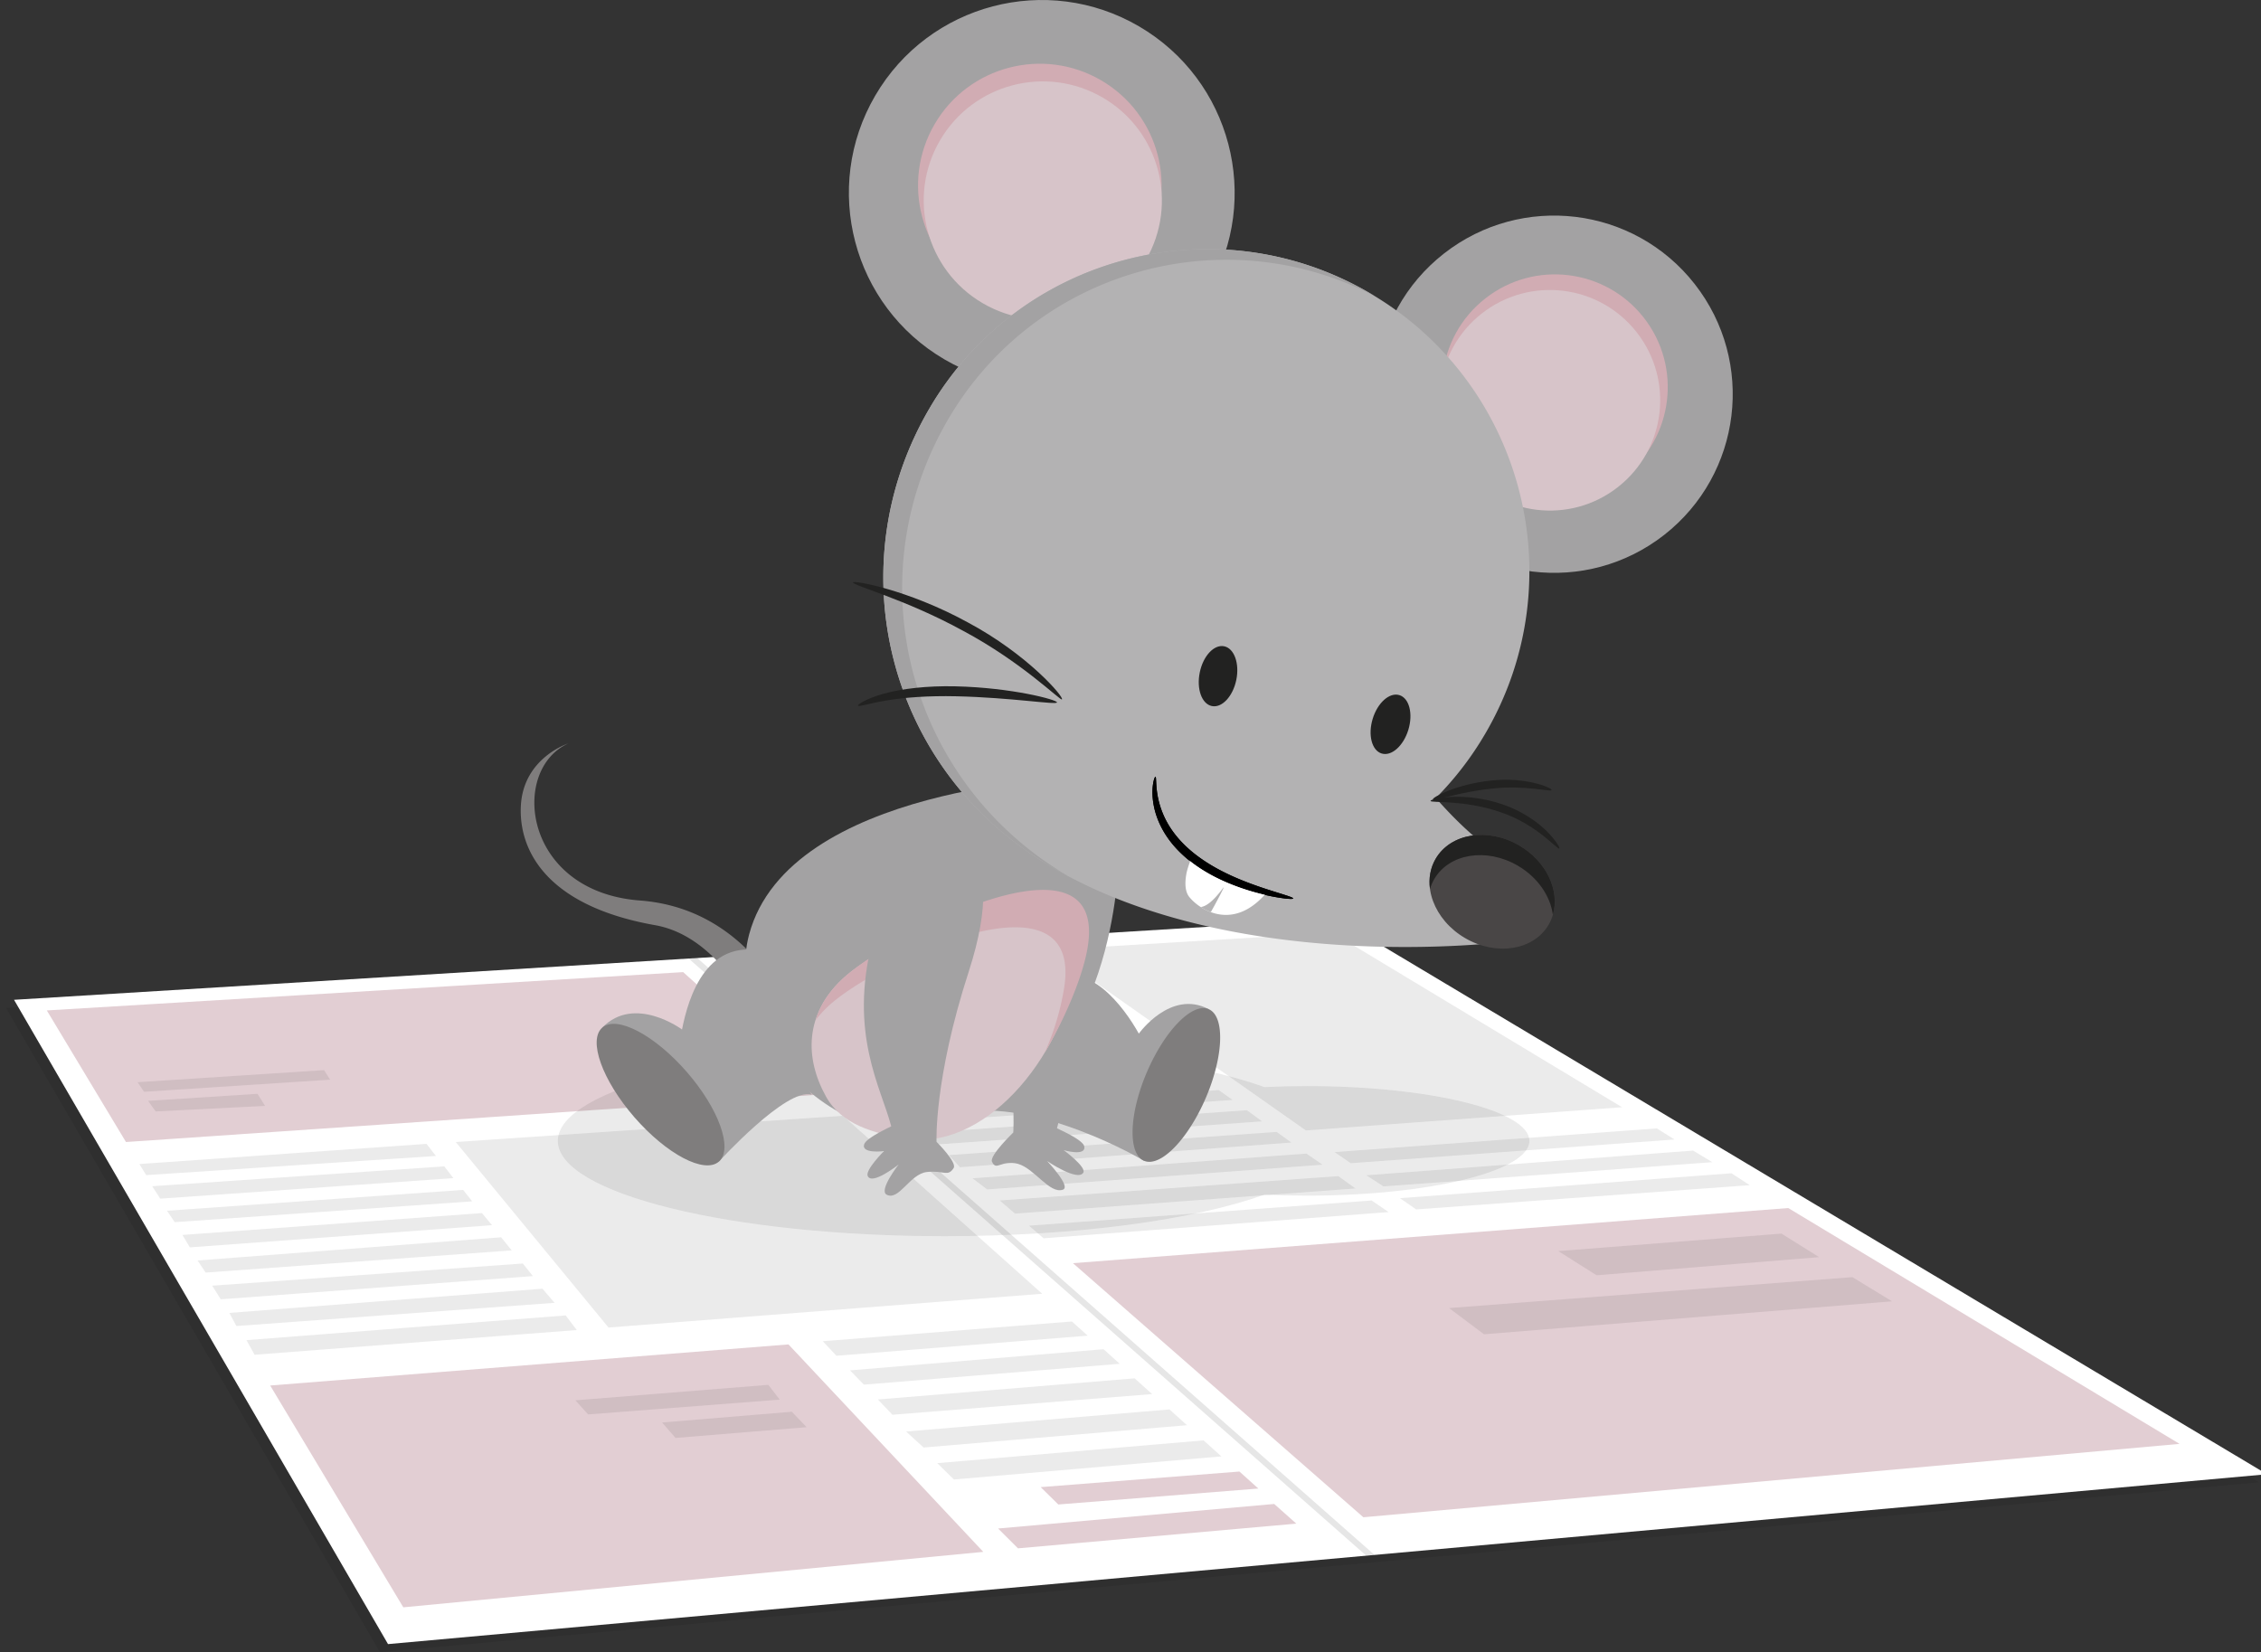<svg xmlns="http://www.w3.org/2000/svg" width="280.25" height="204.827"><rect width="100%" height="100%" fill="#333333" stroke="none"/><path opacity=".08" d="M.739 124.95l164-10.033 115.25 68.851-232.894 21.059z"/><path fill="#FFF" d="M1.739 123.95l164-10.033 115.25 68.851-232.894 21.059z"/><g fill="#E2CED3"><path d="M49.989 199.268l-16.5-27.5 64.243-5.094 24.147 25.719zM132.989 156.602l36 31.5 101.165-9.098-48.498-29.236zM108.239 135.268l16.563-1.125-18.625-14.812-15.438.875zM109.114 119.018l17.813-1.125 1.562 1.125-18.062 1.063zM111.802 121.143l18.125-1.125 1.437 1.063-18.375 1.187zM114.614 123.393l18.438-1.187 1.5 1.125-18.688 1.125zM117.427 125.643l18.562-1.187 1.5.937-18.625 1.375zM120.364 127.893l18.813-1.25 1.625 1.125-19 1.313zM123.239 130.206l19.063-1.313 1.812 1.313-19.25 1.312zM126.427 132.643l19.312-1.25 1.75 1.25-19.375 1.313zM101.552 135.706l-85.938 5.875-9.812-16.313 78.875-4.75z"/></g><g opacity=".08"><path d="M116.177 181.393l33.005-2.822 2.204 1.986-33.15 2.863zM114.478 179.456l32.651-2.766-2.172-1.955-32.644 2.738zM110.614 175.393l32.188-2.562-2.164-1.95-31.82 2.618zM107.076 171.661l31.715-2.584-2.008-1.809-31.419 2.625zM132.864 163.831l-30.879 2.447 1.692 1.803 31.14-2.491zM127.552 151.956l42.469-3.125 2.093 1.437-42.759 3.25zM175.531 149.936l-2.007-1.393 41.09-3.087 2.27 1.476zM125.811 150.456l42.193-3.118-2.127-1.525-41.95 3.018zM169.364 145.706l2.125 1.375 40.75-3-2.375-1.438zM122.364 147.456l41.563-3.063-2-1.375-41.375 3.063zM160.052 141.643l-1.813-1.312-40.625 2.875 1.375 1.5zM156.427 139.018l-40.469 2.875-1.75-1.437 40.344-2.813zM152.771 136.362l-40.032 2.812-1.5-1.312 39.813-2.719zM161.864 140.143l39.188-2.875-35.875-21.625-35.125 2.125zM129.177 160.393l-53.75 4.188-18.938-23 48-3.25zM71.489 164.893l-39.937 3.063-1-1.813 39.562-3.062zM29.302 164.393l39.437-2.875-1.5-1.75-38.812 3zM27.364 161.081l38.688-2.875-1.25-1.563-38.5 2.75zM25.489 157.768l37.938-2.75-1.313-1.625-37.625 2.875zM23.531 154.643l37.458-2.75-1.25-1.5-37.125 2.709zM21.656 151.518l36.875-2.582-1.125-1.418-36.709 2.584zM19.864 148.602l36.333-2.541-1.125-1.459-36.208 2.459zM54.031 143.311l-1.167-1.5-35.583 2.5.833 1.375zM165.427 142.831l2 1.375 40.125-2.938-2.188-1.375zM234.525 161.333l-4.918-3-50 3.834 4.334 3.25zM225.482 155.854l-4.666-2.918-27.666 2.168 4.75 3zM95.232 171.686l-23.916 1.918 1.583 1.75 23.75-1.834zM98.149 175.02l-16.083 1.334 1.666 1.916 16.25-1.334zM19.295 137.792l-.938-1.313 13.563-.875.937 1.5zM17.857 135.354l23.063-1.5-.75-1.187-23.125 1.5z"/></g><path opacity=".1" d="M170.372 192.77l-83.953-74.001-1.061.065 83.985 74.029z"/><path fill="#E2CED3" d="M126.177 191.956l34.5-3.063-2.742-2.439-34.22 3.043zM131.177 186.518l24.792-1.976-2.341-2.108-24.636 1.932z"/><path opacity=".08" d="M162 134.651c-1.803 0-3.564.043-5.272.127-8.642-3.111-23.158-5.15-39.612-5.15-26.494 0-47.971 5.289-47.971 11.813 0 6.525 21.477 11.814 47.971 11.814 16.454 0 30.971-2.041 39.612-5.15 1.708.08 3.47.125 5.272.125 15.225 0 27.566-3.039 27.566-6.789s-12.341-6.79-27.566-6.79z"/><g><path fill="#A3A2A3" d="M141.158 128.145c-1.824-3.277-6.375-9.463-10.984-6.324.574 1.959-4.572 3.85-4.57 5.998.004 3.996-5 7.516-6.873 10.191 9.779-2.023 23.073 5.898 23.073 5.898 2.161-8.365 8.013-18.797 8.013-18.797-4.722-2.493-8.659 3.034-8.659 3.034z"/><path fill="#7F7D7D" d="M149.477 136.069c-2.219 5.191-5.647 8.699-7.673 7.84-2.022-.869-1.87-5.779.341-10.963 2.216-5.188 5.646-8.693 7.672-7.834 2.024.861 1.869 5.767-.34 10.957zM94.313 119.575c-3.243-3.893-8.053-7.41-14.985-7.934-14.544-1.1-16.145-16.234-8.871-19.477 0 0-5.576 1.76-5.896 7.723-.284 5.445 3.078 12.412 16.643 14.813 5.223.926 9.079 5.395 11.396 9.52a37.126 37.126 0 011.713-4.645z"/><path fill="#A3A2A3" d="M138.686 105.258s.36 23.113-15.138 32.246c-16.995 10.008-34.281-8.244-30.696-21.652 4.953-18.486 40.406-19.443 40.406-19.443l5.428 8.849z"/><path fill="#A3A2A3" d="M126.975 105.127c2.958-.977 7.668 2.391 7.847 12.277.163 9.031-1.917 15.027-3.81 22.477-.006.027 3.256 1.391 3.391 2.266.188 1.256-2.559.439-2.559.439s2.854 2.102 2.43 2.795c-.699 1.137-4.486-1.441-4.486-1.441s3.035 3.184 1.948 3.553c-1.638.559-3.509-2.631-5.558-3.205-2.05-.574-2.688.984-3.223-.277-.326-.76 2.642-3.609 2.642-3.609s.431-6.08-1.692-19.979c-1.327-8.694 1.309-14.714 3.07-15.296z"/><path fill="#D7C4C9" d="M104.397 121.387c-4.594 4.336-4.701 9.707-2.021 14.549 1.943 3.514 5.954 4.551 9.747 5.213 9.525 1.662 19.506-9.361 21.553-22.037 2.51-15.555-23.572-3.129-29.279 2.275z"/><path fill="#D1ACB3" d="M102.617 124.79c5.706-5.406 31.785-17.828 29.277-2.275a32.209 32.209 0 01-2.412 8.006c2.039-3.381 4.676-9.014 5.339-13.115 2.51-15.553-24.718-1.422-30.424 3.982-1.737 1.641-2.79 3.361-3.301 5.076.435-.565.938-1.126 1.521-1.674z"/><path fill="#A3A2A3" d="M84.537 127.633c.78-3.967 3.09-11.871 10.957-9.48.061 2.199-.217 3.865.494 6.066 1.321 4.1 1.666 6.643 4.611 11.484-3.111-.906-11.494 8.307-11.494 8.307-4.992-7.859-14.453-16.613-14.453-16.613 4.013-4.123 9.885.236 9.885.236z"/><path fill="#7F7D7D" d="M78.639 138.518c3.996 4.588 8.677 7.047 10.467 5.492 1.787-1.561 0-6.545-3.987-11.127-3.993-4.584-8.676-7.041-10.466-5.486-1.792 1.555-.003 6.535 3.986 11.121z"/><g><path fill="#A3A2A3" d="M149.77 35.967c-6.657 11.398-21.299 15.252-32.696 8.594-11.405-6.658-15.248-21.305-8.591-32.705C115.14.454 129.782-3.392 141.182 3.268c11.4 6.658 15.246 21.296 8.588 32.699z"/><path fill="#D1ACB3" d="M141.92 30.607c-4.201 7.199-13.446 9.629-20.646 5.42-7.199-4.199-9.625-13.445-5.421-20.646 4.2-7.193 13.446-9.621 20.642-5.418 7.201 4.205 9.628 13.449 5.425 20.644z"/><path fill="#D7C4C9" d="M142.002 32.289c-4.115 7.045-13.152 9.414-20.188 5.305-7.039-4.109-9.416-13.145-5.303-20.189 4.109-7.039 13.146-9.408 20.188-5.299 7.035 4.109 9.413 13.144 5.303 20.183z"/><path fill="#A3A2A3" d="M206.277 66.315c-9.633 7.535-23.545 5.84-31.084-3.79-7.541-9.635-5.85-23.553 3.783-31.092 9.634-7.533 23.549-5.848 31.086 3.787 7.542 9.634 5.845 23.55-3.785 31.095z"/><path fill="#D1ACB3" d="M201.354 59.012c-6.087 4.76-14.865 3.691-19.631-2.391-4.76-6.08-3.691-14.871 2.395-19.631 6.075-4.764 14.869-3.689 19.629 2.395 4.759 6.08 3.687 14.865-2.393 19.627z"/><path fill="#D7C4C9" d="M200.531 60.393c-5.941 4.657-14.536 3.608-19.193-2.344-4.651-5.945-3.605-14.537 2.339-19.193 5.95-4.654 14.543-3.605 19.193 2.344 4.659 5.943 3.609 14.538-2.339 19.193z"/><path fill="#B3B2B3" d="M186.945 116.729l1.973-3.43s-1.299-6.084-3.669-7.672c-2.61-1.748-5.178-4.303-7.28-6.689a39.78 39.78 0 006.146-8.012c11.114-19.029 4.695-43.475-14.34-54.59-19.032-11.113-43.479-4.693-54.592 14.34-11.115 19.034-5.508 43.143 12.848 55.346 23.17 15.416 58.914 10.707 58.914 10.707z"/><path fill="#A3A2A3" d="M130.366 107.34c-18.358-12.201-23.964-36.313-12.847-55.346 10.783-18.471 34.125-25.061 52.892-15.275-.21-.129-.421-.258-.636-.383-19.032-11.113-43.479-4.693-54.592 14.34-11.115 19.034-5.508 43.143 12.848 55.346a52.035 52.035 0 004.361 2.598 48.95 48.95 0 01-2.026-1.28z"/><path fill="#494646" d="M191.949 114.645c-1.852 3.174-6.488 3.914-10.354 1.652-3.864-2.256-5.495-6.658-3.647-9.826 1.856-3.178 6.494-3.914 10.354-1.658 3.866 2.256 5.503 6.652 3.647 9.832z"/><path fill="#222221" d="M177.777 108.981c1.854-3.18 6.492-3.914 10.355-1.658 2.476 1.445 4.034 3.768 4.348 6.088.883-3.006-.793-6.621-4.179-8.598-3.86-2.256-8.498-1.52-10.354 1.658-.664 1.137-.877 2.436-.699 3.736.125-.423.299-.835.529-1.226zM193.279 105.192c-.215.219-2.765-3.012-7.36-4.525-4.556-1.557-8.59-1.092-8.597-1.375-.101-.256 4.07-1.219 8.922.428 2.4.813 4.312 2.17 5.475 3.326 1.164 1.175 1.655 2.074 1.56 2.146z"/><path fill="#222221" d="M192.322 97.952c-.084.26-3.328-.658-7.396-.182-4.066.402-7.219 1.6-7.324 1.342-.133-.24 2.965-1.91 7.225-2.34 4.288-.496 7.636.928 7.495 1.18zM153.238 84.295c-.422 2.047-1.781 3.496-3.029 3.238-1.25-.256-1.921-2.121-1.499-4.17.42-2.049 1.774-3.496 3.025-3.24 1.249.258 1.923 2.126 1.503 4.172z"/><ellipse transform="rotate(16.81 172.372 89.822)" fill="#222221" cx="172.347" cy="89.802" rx="2.313" ry="3.782"/><path fill="#222221" d="M106.354 87.485c-.087-.137 1.063-.902 3.24-1.498 2.162-.604 5.313-.982 8.815-.9 7.02.156 12.657 1.678 12.603 1.992-.035.346-5.65-.607-12.504-.758-3.424-.08-6.479.15-8.633.52-2.158.355-3.424.818-3.521.644zM105.739 72.204c.005-.287 6.739.867 14.185 4.938 7.499 4 12.049 9.359 11.697 9.566-.196.178-4.955-4.617-12.244-8.504-7.227-3.959-13.723-5.621-13.638-6z"/><g><path d="M160.289 111.389c-.014.07-.373.074-1.012.002a24.28 24.28 0 01-2.674-.49 28.716 28.716 0 01-3.865-1.211c-1.422-.561-2.953-1.305-4.422-2.328-1.468-1.02-2.715-2.238-3.604-3.529-.898-1.289-1.425-2.633-1.668-3.787-.244-1.16-.224-2.125-.134-2.771.088-.65.244-.992.314-.975.073.018.06.367.1.99.04.621.134 1.518.453 2.568a10.943 10.943 0 001.733 3.4c.861 1.158 2.032 2.266 3.416 3.227 1.384.967 2.833 1.705 4.188 2.299 1.355.59 2.622 1.035 3.693 1.389s1.951.613 2.557.813c.606.194.939.329.925.403z"/><path d="M160.289 111.389c-.014.07-.373.074-1.012.002a24.28 24.28 0 01-2.674-.49 28.716 28.716 0 01-3.865-1.211c-1.422-.561-2.953-1.305-4.422-2.328-1.468-1.02-2.715-2.238-3.604-3.529-.898-1.289-1.425-2.633-1.668-3.787-.244-1.16-.224-2.125-.134-2.771.088-.65.244-.992.314-.975.073.018.06.367.1.99.04.621.134 1.518.453 2.568a10.943 10.943 0 001.733 3.4c.861 1.158 2.032 2.266 3.416 3.227 1.384.967 2.833 1.705 4.188 2.299 1.355.59 2.622 1.035 3.693 1.389s1.951.613 2.557.813c.606.194.939.329.925.403z"/><path fill="#B3B2B3" d="M156.604 110.901a28.716 28.716 0 01-3.865-1.211c-1.422-.561-2.953-1.305-4.422-2.328-.315-.219-.62-.449-.916-.689-.186.508-.57 1.461-.701 2.223-.176 1.031-.174 2.133.383 2.816 1.273 1.561 5.411 4.309 9.53-.51.034-.039.122-.152.202-.254l-.211-.047z"/><path fill="#FFF" d="M156.604 110.901a28.716 28.716 0 01-3.865-1.211c-1.422-.561-2.953-1.305-4.422-2.328a15.543 15.543 0 01-.797-.594c-.182.5-.393 1.115-.482 1.639-.175 1.031-.174 2.131.386 2.811.347.428.908.943 1.626 1.369.098.059.2.119.309.174 1.869.975 4.627 1.254 7.399-1.826-.053-.013-.102-.022-.154-.034z"/><path fill="#B3B2B3" d="M151.582 110.11c-1.315 1.789-2.202 2.285-2.755 2.338a6.957 6.957 0 00.531.313c.229.119.47.227.722.32.426-.739 1.963-3.594 1.502-2.971z"/></g></g><path fill="#A3A2A3" d="M120.409 106.526c-2.763-1.441-9.774.447-12.249 10.021-3.01 11.639 1.08 18.32 2.307 23.088.007.025-3.08 1.387-3.354 2.229-.387 1.209 2.454.846 2.454.846s-2.327 2.32-2.02 3.072c.506 1.236 3.831-1.406 3.831-1.406s-2.496 3.193-1.481 3.732c1.526.814 2.873-2.57 4.987-2.807 2.115-.236 2.591.66 3.322-.5.443-.697-2.122-3.242-2.122-3.242s-.343-7.729 3.991-21.104c2.711-8.363 1.978-13.074.334-13.929z"/></g></svg>